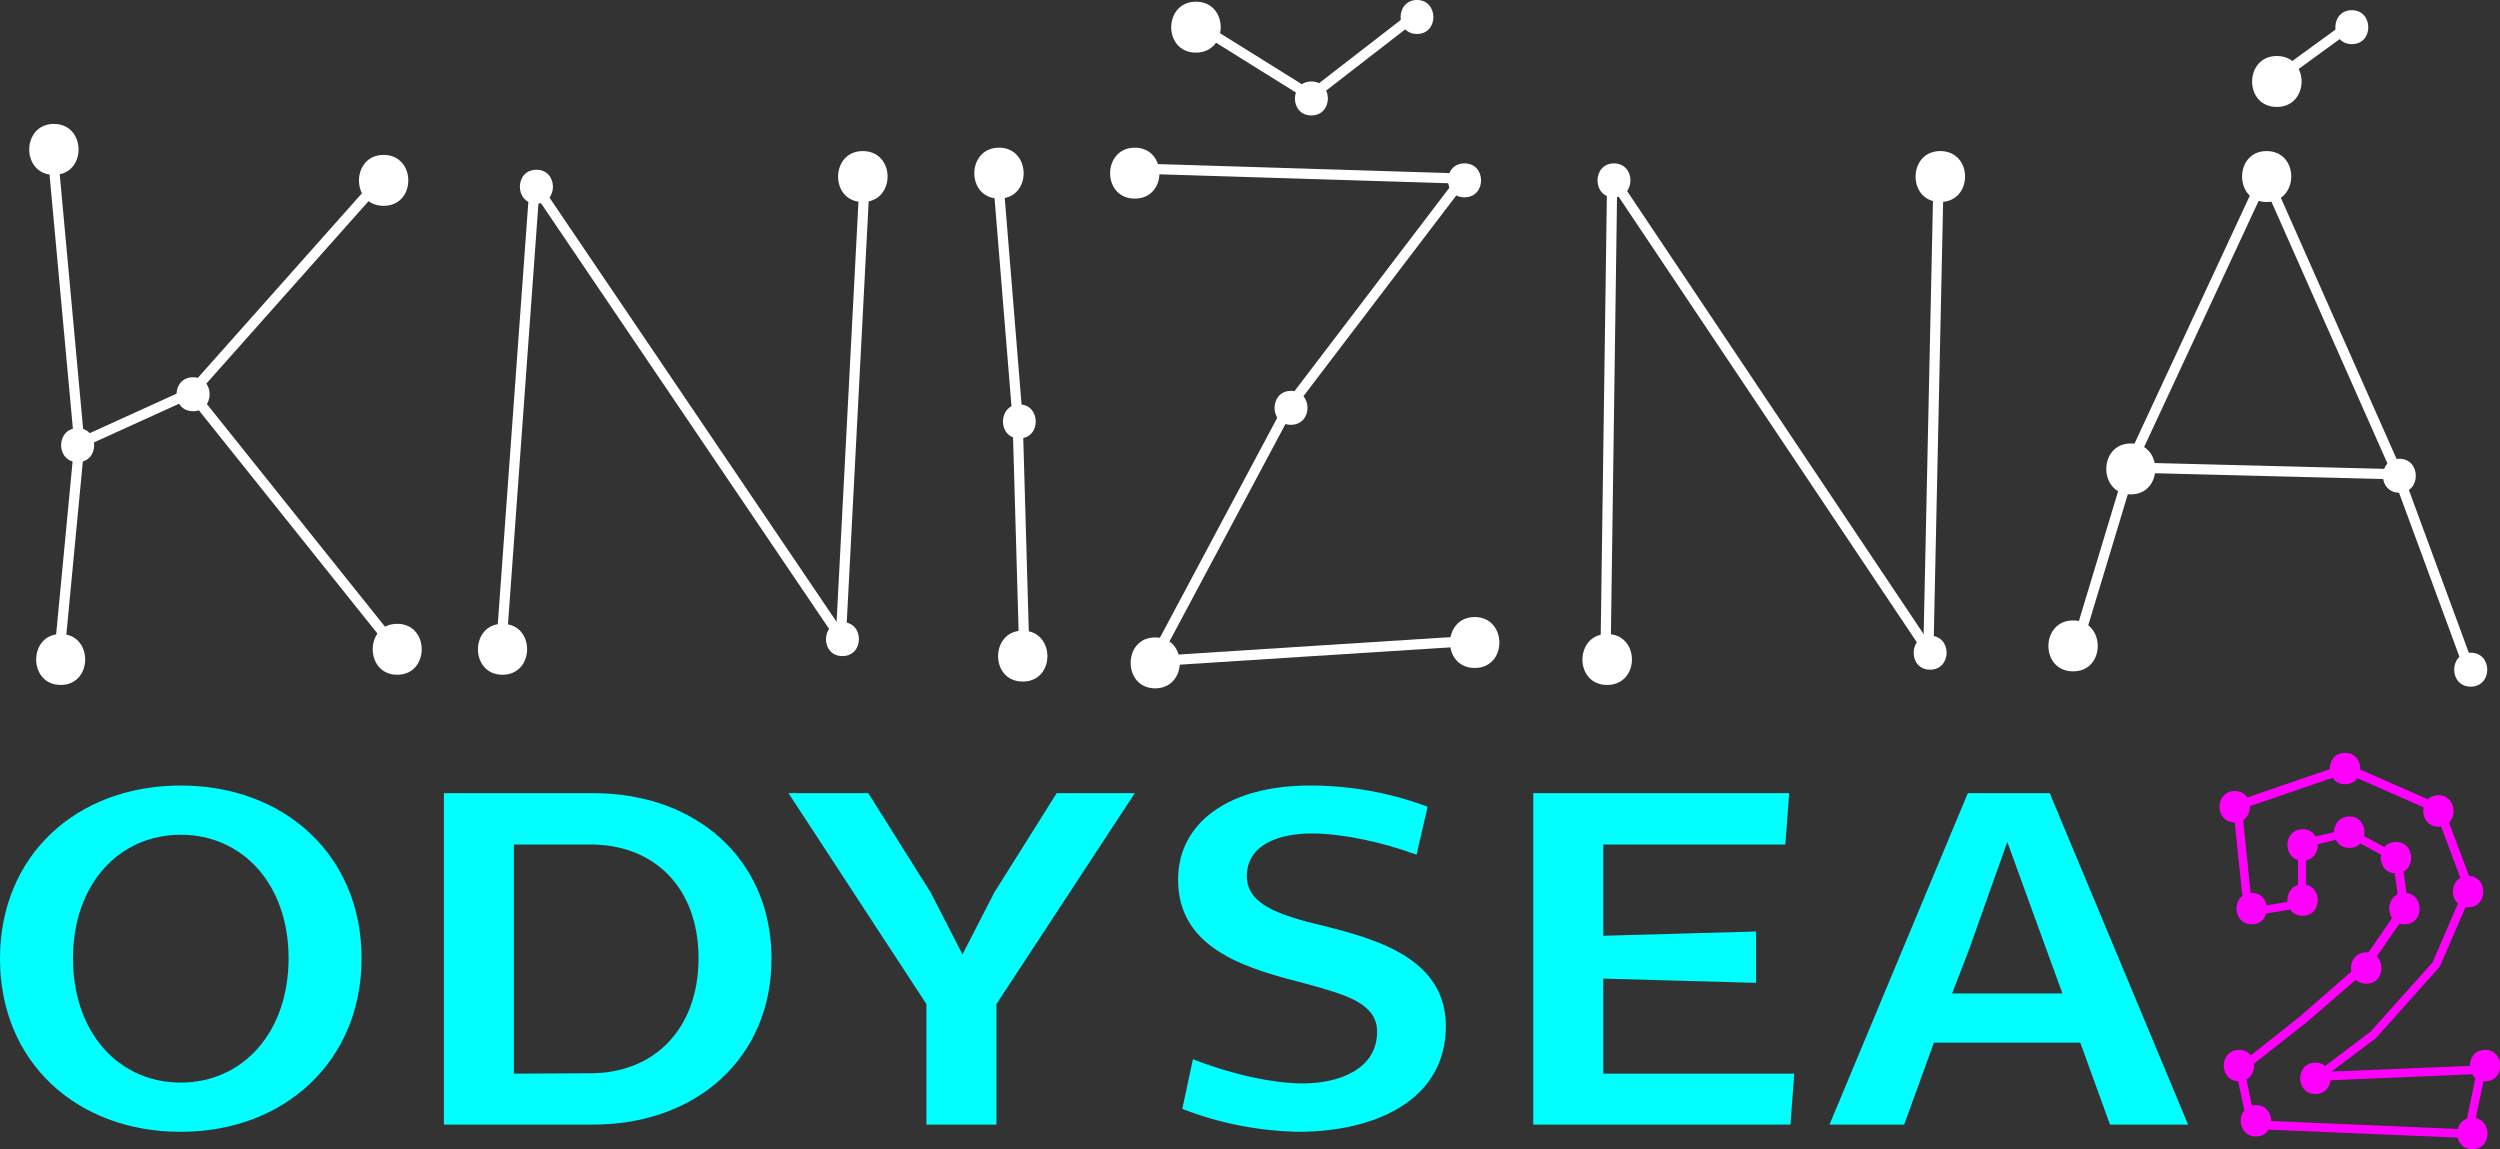 <svg id="Layer_1" xmlns="http://www.w3.org/2000/svg" viewBox="0 0 589.1 270.8"><rect x="0" y="0" width="589.1" height="270.8" fill="#333333" stroke="none"/><style>.st0{fill:#fff}.st1{fill:#0ff}.st2{fill:#f0f}</style><title>Asset 5</title><g id="Layer_1-2"><path class="st0" d="M12.7 29.2c-7.7 0-7.8 12 0 12s7.7-12 0-12zm1.6 120.2c-7.7 0-7.7 12 0 12s7.7-12 0-12zM90.4 36.5c-7.7 0-7.8 12 0 12s7.7-12 0-12zM93.6 147c-7.7 0-7.7 12 0 12s7.7-12 0-12zm24.8 0c-7.7 0-7.7 12 0 12s7.8-12 0-12zm84.9-111.4c-7.7 0-7.8 12 0 12s7.8-12 0-12zm32.1-.8c-7.7 0-7.8 12 0 12s7.7-12 0-12zm5.6 113.8c-7.7 0-7.8 12 0 12s7.7-12 0-12zm26.4-113.8c-7.7 0-7.8 12 0 12s7.7-12 0-12zm4.8 115.4c-7.7 0-7.7 12 0 12s7.8-12 0-12zm75.3-4.8c-7.7 0-7.8 12 0 12s7.7-12 0-12zM281.8.4c-7.7 0-7.8 12 0 12s7.8-12 0-12zm96.9 149c-7.7 0-7.8 12 0 12s7.8-12 0-12zm78.5-113.8c-7.7 0-7.8 12 0 12s7.8-12 0-12zm31.3 110.6c-7.7 0-7.8 12 0 12s7.7-12 0-12zm45.6-110.6c-7.7 0-7.7 12 0 12s7.8-12 0-12zm-32 68.9c-7.7 0-7.7 12 0 12s7.7-12 0-12zm34.4-91.3c-7.7 0-7.8 12 0 12s7.8-12 0-12zM18.3 100.9c-5.2 0-5.2 8 0 8s5.2-8 0-8zm27.2-12c-5.2 0-5.2 8 0 8s5.2-8 0-8zM126.4 40c-5.2 0-5.2 8 0 8s5.2-8 0-8zm72.1 106.6c-5.1 0-5.2 8 0 8s5.2-8 0-8zm41.7-51.3c-5.1 0-5.2 8 0 8s5.1-8 0-8zm104.9-56.8c-5.2 0-5.2 8 0 8s5.2-8 0-8zm-40.9 53.6c-5.1 0-5.2 8 0 8s5.2-8 0-8zm4.8-72.9c-5.1 0-5.2 8 0 8s5.2-8 0-8zM333.9 0c-5.1 0-5.2 8 0 8s5.1-8 0-8zm46.4 38.5c-5.1 0-5.2 8 0 8s5.2-8 0-8zm74.5 111.3c-5.1 0-5.2 8 0 8s5.2-8 0-8zm110.6-41.7c-5.2 0-5.2 8 0 8s5.1-8 0-8zm16.8 45.7c-5.2 0-5.2 8 0 8s5.2-8 0-8zm-28-151.4c-5.2 0-5.2 8 0 8s5.1-8 0-8z"/><path transform="rotate(-84.56 16.28 129.77)" class="st0" d="M-9.1 128.6h50.7v2.4H-9.1z"/><path transform="rotate(-24.453 31.891 98.532)" class="st0" d="M17.4 97.3h29v2.4h-29z"/><path transform="rotate(-88.23 305.834 40.857) scale(1)" class="st0" d="M304.6 2h2.4v77.7h-2.4z"/><path transform="rotate(-5.25 15.472 69.692)" class="st0" d="M14.3 34.7h2.4v70h-2.4z"/><path transform="rotate(-48.361 67.547 67.295)" class="st0" d="M33.8 66.1h67.5v2.4H33.8z"/><path transform="rotate(-38.659 69.148 122.55)" class="st0" d="M67.9 84.1h2.4V161h-2.4z"/><path transform="rotate(-85.86 122 98.915) scale(1)" class="st0" d="M66.6 97.7h110.8v2.4H66.6z"/><path transform="rotate(-34.089 162.057 96.913)" class="st0" d="M160.9 32.6h2.4v128.6h-2.4z"/><path transform="matrix(.052 -.999 .999 .052 94.51 291.8)" class="st0" d="M146.8 94.9h108.3v2.4H146.8z"/><path transform="rotate(-4.656 237.333 69.323)" class="st0" d="M236.2 39.5h2.4V99h-2.4z"/><path transform="rotate(-1.641 240.564 126.944) scale(1)" class="st0" d="M239.4 98.9h2.4V155h-2.4z"/><path transform="rotate(-52.714 324.254 68.894)" class="st0" d="M290.5 67.7H358v2.4h-67.5z"/><path transform="rotate(-61.92 287.815 125.739)" class="st0" d="M253.8 124.5h68.1v2.4h-68.1z"/><path transform="rotate(-3.66 309.467 153.381) scale(1)" class="st0" d="M271.7 152.2h75.4v2.4h-75.4z"/><path transform="rotate(-58.057 296.332 14.717)" class="st0" d="M295.1-1.3h2.4v32.1h-2.4z"/><path transform="rotate(-37.74 321.056 13.215)" class="st0" d="M305.4 12h31.4v2.4h-31.4z"/><path transform="rotate(-89.2 379.125 98.923)" class="st0" d="M322.2 97.7H436v2.4H322.2z"/><path transform="rotate(-33.792 417.127 97.686)" class="st0" d="M416 30.7h2.4v134H416z"/><path transform="rotate(-88.77 455.628 97.319) scale(1)" class="st0" d="M399.5 96.1h112.2v2.4H399.5z"/><path transform="rotate(-73.19 496.05 130.125)" class="st0" d="M473.8 128.9h44.5v2.4h-44.5z"/><path transform="rotate(-65.052 517.715 75.71)" class="st0" d="M479.7 74.5h76v2.4h-76z"/><path transform="rotate(-23.897 549.42 76.509)" class="st0" d="M548.2 38h2.4v77.1h-2.4z"/><path transform="rotate(-20.215 573.443 134.597)" class="st0" d="M572.2 110.3h2.4V159h-2.4z"/><path transform="rotate(-88.55 533.33 110.938) scale(1)" class="st0" d="M532.1 79.3h2.4v63.3h-2.4z"/><path transform="rotate(-36.021 544.905 12.403)" class="st0" d="M534 11.2h21.8v2.4H534z"/><path class="st1" d="M42.6 185.1c24.5 0 42.6 16.5 42.6 40.7s-18.1 40.9-42.6 40.9S0 250.3 0 225.9s18.1-40.8 42.6-40.8zm0 70c14.6 0 25.4-11.8 25.4-29.3s-10.9-29.1-25.4-29.1-25.4 11.6-25.4 29.1 10.7 29.3 25.4 29.3zm62-68.2h35.2c24.4 0 42 15.7 42 39s-17.6 39.1-42 39.1h-35.2v-78.1zm34.6 66c14.9 0 25.4-10.4 25.4-27.1S154.1 199 139.2 199h-18.1v54l18.1-.1zm79.1-16.3l-32.5-49.7h18.8l14.7 23.4 7.5 14.6 7.5-14.6 14.7-23.4h18.4l-32.6 49.7V265h-16.5v-28.4zm62.8 13c8.9 3.5 18.8 5.7 25.9 5.7 8.3 0 17.5-3.2 17.5-12.2 0-6.8-7.8-8.8-16.4-11.2-13-3.4-30.5-7.6-30.5-24.6 0-13.4 11.9-22.2 31.1-22.2 9.5 0 18.9 1.7 27.7 5l-2.6 11.3c-8.4-3.1-17.8-5-24.7-5-7.7 0-15.3 2.6-15.3 10.1 0 6 6.3 8.5 13.8 10.6 13.5 3.4 33.1 7.2 33.1 24.7s-16.7 24.9-34.8 24.9c-9.3-.2-18.6-2-27.3-5.4l2.5-11.7zm80.1-62.7h60.4l-.9 12.1h-42.9v21.5l36-1v12.1l-36-1V253h45l-.9 12h-60.6v-78.1zm102.5 0H483l32.6 78.1h-18.4l-7-19.3h-34.5l-7 19.3h-17.6l32.6-78.1zm-3.7 47.2h26l-3.8-10.4-9.2-25.3-9 25.3-4 10.4z"/><path class="st2" d="M582.4 268.2l-52.6-2.2-3.1-14.4 15.4-12.2 14.3-12.5 9-13.1-1.5-10.9-10.6-5.7-9.9 2.4v14.1l-14.5 2.4-2.8-27 26.8-9.2 22.7 10 7.3 19.4-8 18.5-.1.1-14.9 16.7-10.5 7.9L586 251l-3.6 17.2zm-51-4.2l49.4 2.1 2.7-13-40.4 1.7 15.5-11.7 14.6-16.3 7.5-17.4-6.7-17.9-21.2-9.3-24.5 8.4 2.4 23.3 10.8-1.8v-14l12.2-2.9 12.2 6.6 1.7 12.7-9.7 14-14.5 12.5-14.5 11.4 2.5 11.6z"/><path class="st2" d="M530.6 210.4c-4.8 0-4.8 7.4 0 7.4s4.7-7.4 0-7.4zm12-2c-4.8 0-4.8 7.4 0 7.4s4.7-7.4 0-7.4zm-16-22c-4.8 0-4.8 7.4 0 7.4s4.7-7.4 0-7.4zm26-9c-4.8 0-4.8 7.4 0 7.4s4.7-7.4 0-7.4zm22 10c-4.8 0-4.8 7.4 0 7.4s4.7-7.4 0-7.4zm7 19c-4.8 0-4.8 7.4 0 7.4s4.7-7.4 0-7.4zm-39-11c-4.8 0-4.8 7.4 0 7.4s4.7-7.4 0-7.4zm11-3c-4.8 0-4.8 7.4 0 7.4s4.7-7.4 0-7.4zm11 6c-4.8 0-4.8 7.4 0 7.4s4.7-7.4 0-7.4zm2 12c-4.8 0-4.8 7.4 0 7.4s4.7-7.4 0-7.4zm-9 14c-4.8 0-4.8 7.4 0 7.4s4.7-7.4 0-7.4zm-30 23c-4.8 0-4.8 7.4 0 7.4s4.7-7.4 0-7.4zm4 13c-4.8 0-4.8 7.4 0 7.4s4.7-7.4 0-7.4zm51 3c-4.8 0-4.8 7.4 0 7.4s4.7-7.4 0-7.4zm3-16c-4.8 0-4.8 7.4 0 7.4s4.7-7.4 0-7.4zm-40 3c-4.8 0-4.8 7.4 0 7.4s4.7-7.4 0-7.4z"/></g></svg>